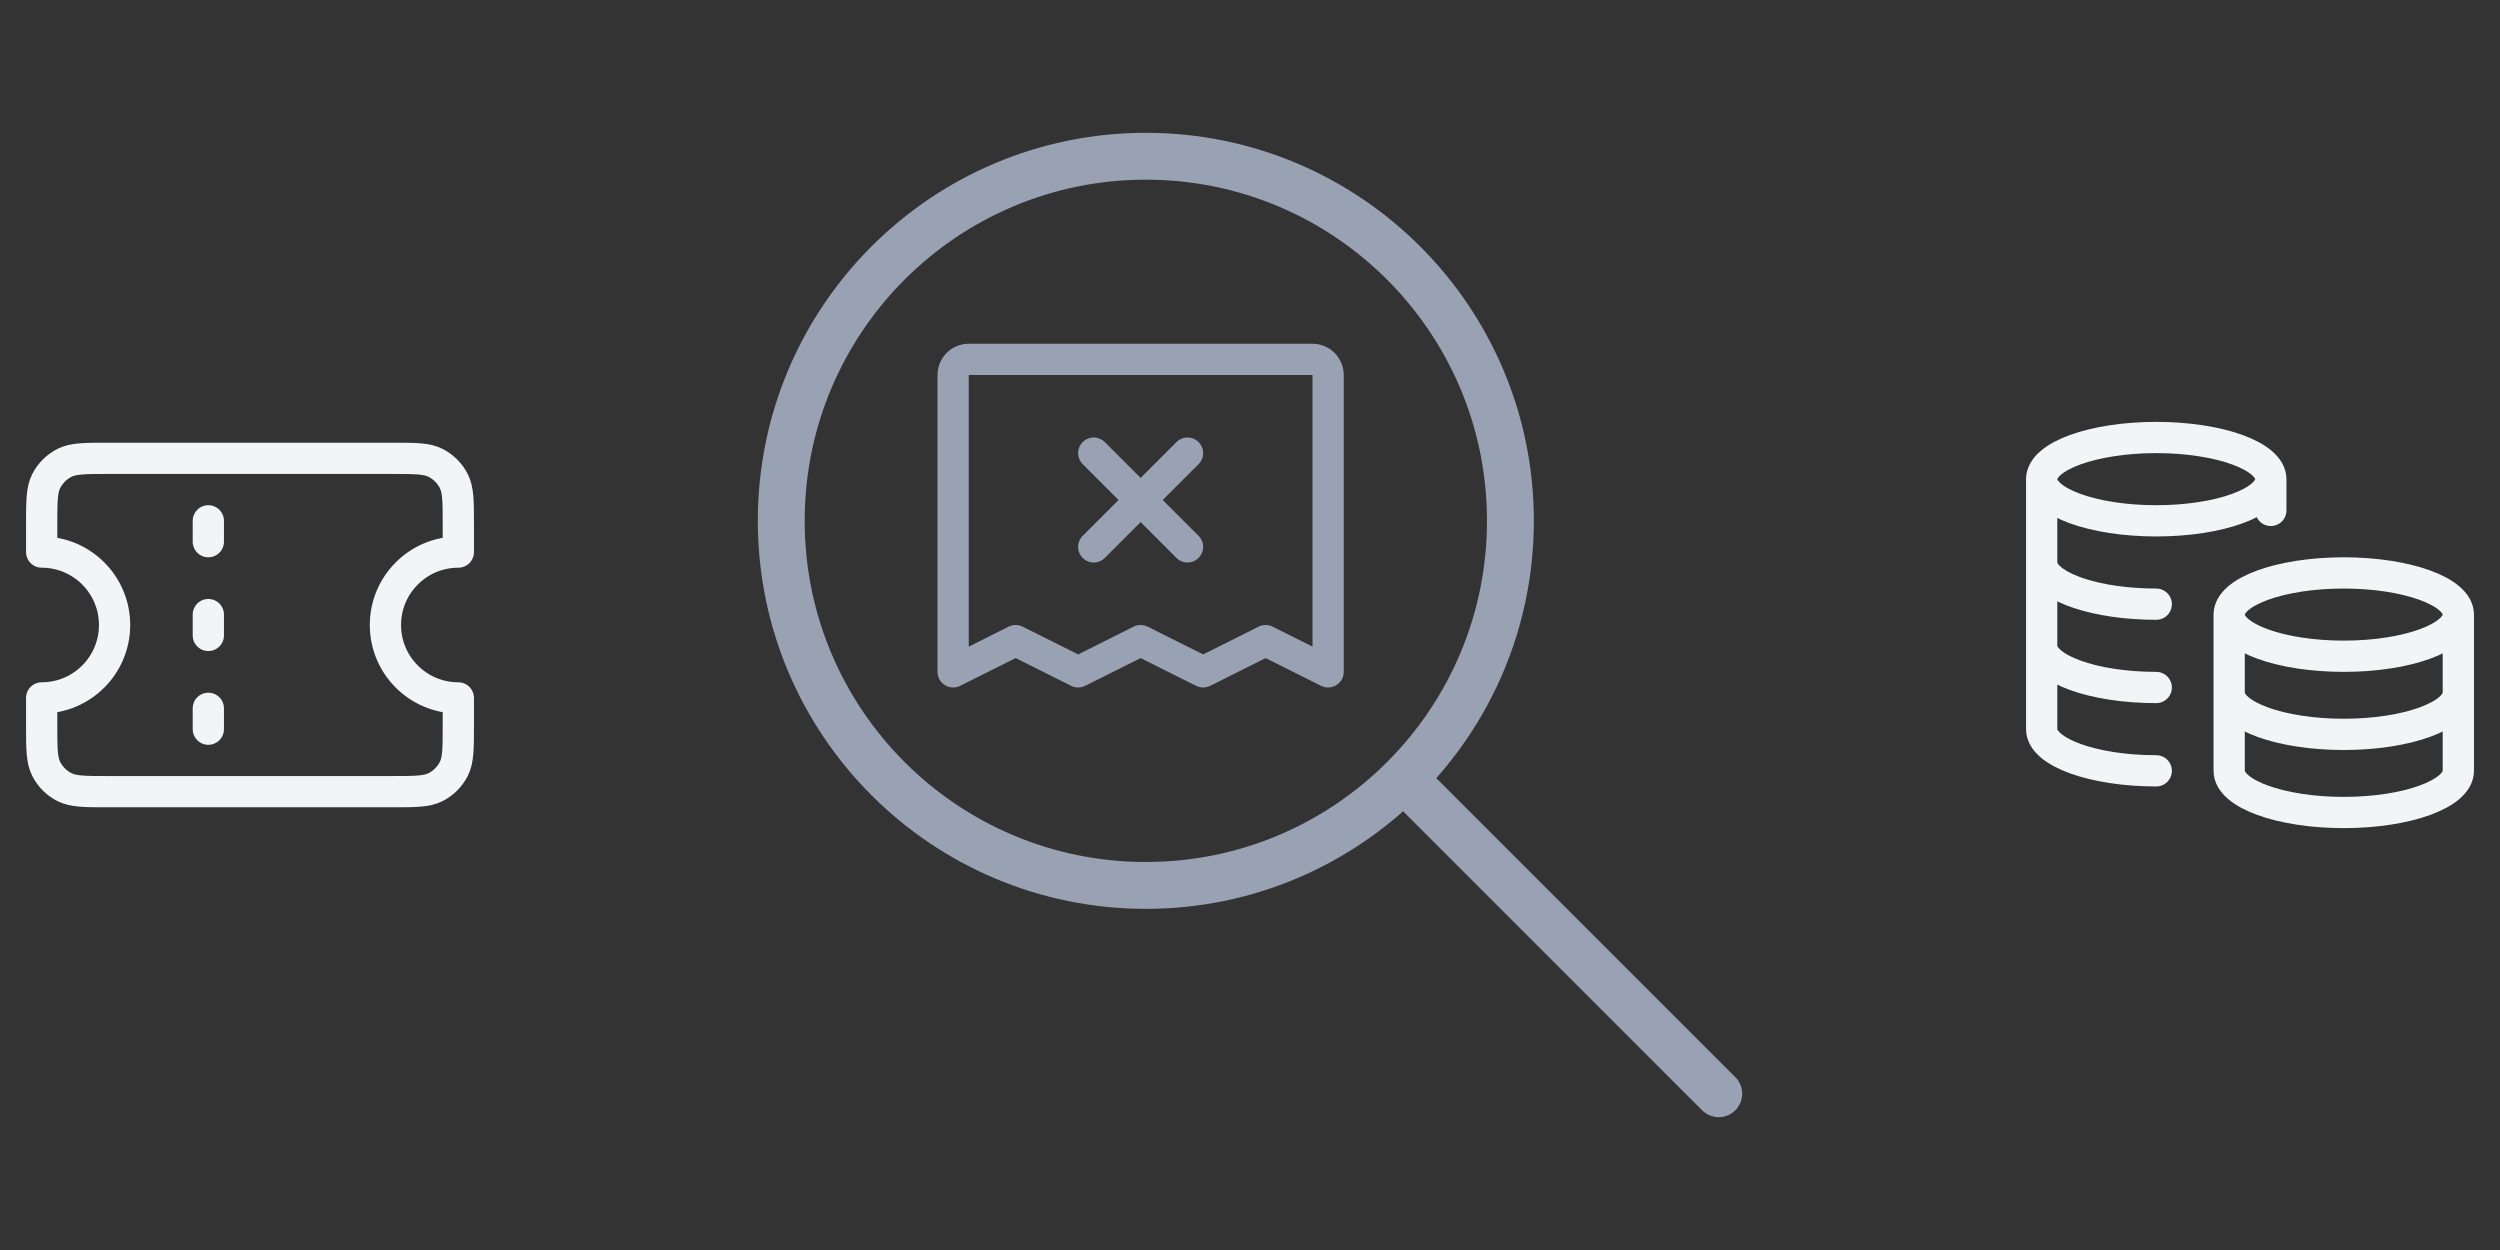 <svg width="160" height="80" viewBox="0 0 160 80" fill="none" xmlns="http://www.w3.org/2000/svg">
<rect x="0" y="0" width="160" height="80" fill="#333333" stroke="none"/>
<path d="M13.333 34.667V33.333M13.333 40.667V39.333M13.333 46.667V45.333M6.933 29.333H25.067C26.56 29.333 27.307 29.333 27.877 29.624C28.379 29.88 28.787 30.288 29.043 30.789C29.333 31.36 29.333 32.106 29.333 33.6V35.333C26.756 35.333 24.667 37.423 24.667 40C24.667 42.577 26.756 44.667 29.333 44.667V46.4C29.333 47.894 29.333 48.64 29.043 49.211C28.787 49.712 28.379 50.12 27.877 50.376C27.307 50.667 26.56 50.667 25.067 50.667H6.933C5.44 50.667 4.693 50.667 4.123 50.376C3.621 50.12 3.213 49.712 2.957 49.211C2.667 48.64 2.667 47.894 2.667 46.4V44.667C5.244 44.667 7.333 42.577 7.333 40C7.333 37.423 5.244 35.333 2.667 35.333V33.6C2.667 32.106 2.667 31.36 2.957 30.789C3.213 30.288 3.621 29.88 4.123 29.624C4.693 29.333 5.44 29.333 6.933 29.333Z" stroke="#F2F4F7" stroke-width="2" stroke-linecap="round" stroke-linejoin="round"/>
<path d="M73.333 56.667C86.22 56.667 96.667 46.22 96.667 33.333C96.667 20.447 86.22 10 73.333 10C60.447 10 50 20.447 50 33.333C50 46.22 60.447 56.667 73.333 56.667Z" stroke="#98A2B3" stroke-width="3" stroke-linecap="round" stroke-linejoin="round"/>
<path d="M90 50L110 70" stroke="#98A2B3" stroke-width="3" stroke-linecap="round" stroke-linejoin="round"/>
<path d="M84 22H62C61.47 22 60.961 22.211 60.586 22.586C60.211 22.961 60 23.47 60 24V43C60 43.17 60.044 43.338 60.127 43.487C60.21 43.636 60.33 43.761 60.475 43.85C60.62 43.94 60.785 43.991 60.955 43.998C61.126 44.006 61.295 43.97 61.447 43.894L65 42.117L68.552 43.894C68.691 43.963 68.845 43.999 69 43.999C69.155 43.999 69.309 43.963 69.448 43.894L73 42.117L76.552 43.894C76.691 43.963 76.845 43.999 77 43.999C77.155 43.999 77.309 43.963 77.448 43.894L81 42.117L84.552 43.894C84.705 43.97 84.874 44.006 85.045 43.998C85.215 43.991 85.38 43.94 85.525 43.85C85.67 43.761 85.79 43.636 85.873 43.487C85.956 43.338 86 43.17 86 43V24C86 23.47 85.789 22.961 85.414 22.586C85.039 22.211 84.53 22 84 22ZM84 41.383L81.448 40.105C81.309 40.035 81.155 39.999 81 39.999C80.845 39.999 80.691 40.035 80.552 40.105L77 41.883L73.448 40.105C73.309 40.035 73.155 39.999 73 39.999C72.845 39.999 72.691 40.035 72.552 40.105L69 41.883L65.448 40.105C65.309 40.035 65.155 39.999 65 39.999C64.845 39.999 64.691 40.035 64.552 40.105L62 41.383V24H84V41.383ZM69.293 34.292L71.586 32L69.293 29.707C69.105 29.52 68.999 29.265 68.999 29C68.999 28.735 69.105 28.48 69.293 28.293C69.48 28.105 69.735 27.999 70 27.999C70.265 27.999 70.52 28.105 70.707 28.293L73 30.586L75.293 28.293C75.385 28.2 75.496 28.126 75.617 28.076C75.739 28.025 75.869 27.999 76 27.999C76.131 27.999 76.261 28.025 76.383 28.076C76.504 28.126 76.615 28.2 76.707 28.293C76.8 28.385 76.874 28.496 76.924 28.617C76.975 28.738 77.001 28.869 77.001 29C77.001 29.131 76.975 29.262 76.924 29.383C76.874 29.504 76.8 29.615 76.707 29.707L74.414 32L76.707 34.292C76.8 34.385 76.874 34.496 76.924 34.617C76.975 34.739 77.001 34.869 77.001 35C77.001 35.131 76.975 35.261 76.924 35.383C76.874 35.504 76.8 35.615 76.707 35.708C76.615 35.8 76.504 35.874 76.383 35.924C76.261 35.975 76.131 36.001 76 36.001C75.869 36.001 75.739 35.975 75.617 35.924C75.496 35.874 75.385 35.8 75.293 35.708L73 33.414L70.707 35.708C70.615 35.8 70.504 35.874 70.383 35.924C70.261 35.975 70.131 36.001 70 36.001C69.869 36.001 69.739 35.975 69.617 35.924C69.496 35.874 69.385 35.8 69.293 35.708C69.2 35.615 69.126 35.504 69.076 35.383C69.025 35.261 68.999 35.131 68.999 35C68.999 34.869 69.025 34.739 69.076 34.617C69.126 34.496 69.2 34.385 69.293 34.292Z" fill="#98A2B3"/>
<path d="M145.333 30.667C145.333 32.139 142.05 33.333 138 33.333C133.95 33.333 130.667 32.139 130.667 30.667M145.333 30.667C145.333 29.194 142.05 28 138 28C133.95 28 130.667 29.194 130.667 30.667M145.333 30.667V32.667M130.667 30.667V46.667C130.667 48.139 133.95 49.333 138 49.333M138 38.667C137.775 38.667 137.553 38.663 137.333 38.656C133.596 38.533 130.667 37.391 130.667 36M138 44C133.95 44 130.667 42.806 130.667 41.333M157.333 39.333C157.333 40.806 154.05 42 150 42C145.95 42 142.667 40.806 142.667 39.333M157.333 39.333C157.333 37.861 154.05 36.667 150 36.667C145.95 36.667 142.667 37.861 142.667 39.333M157.333 39.333V49.333C157.333 50.806 154.05 52 150 52C145.95 52 142.667 50.806 142.667 49.333V39.333M157.333 44.333C157.333 45.806 154.05 47 150 47C145.95 47 142.667 45.806 142.667 44.333" stroke="#F2F4F7" stroke-width="2" stroke-linecap="round" stroke-linejoin="round"/>
</svg>
